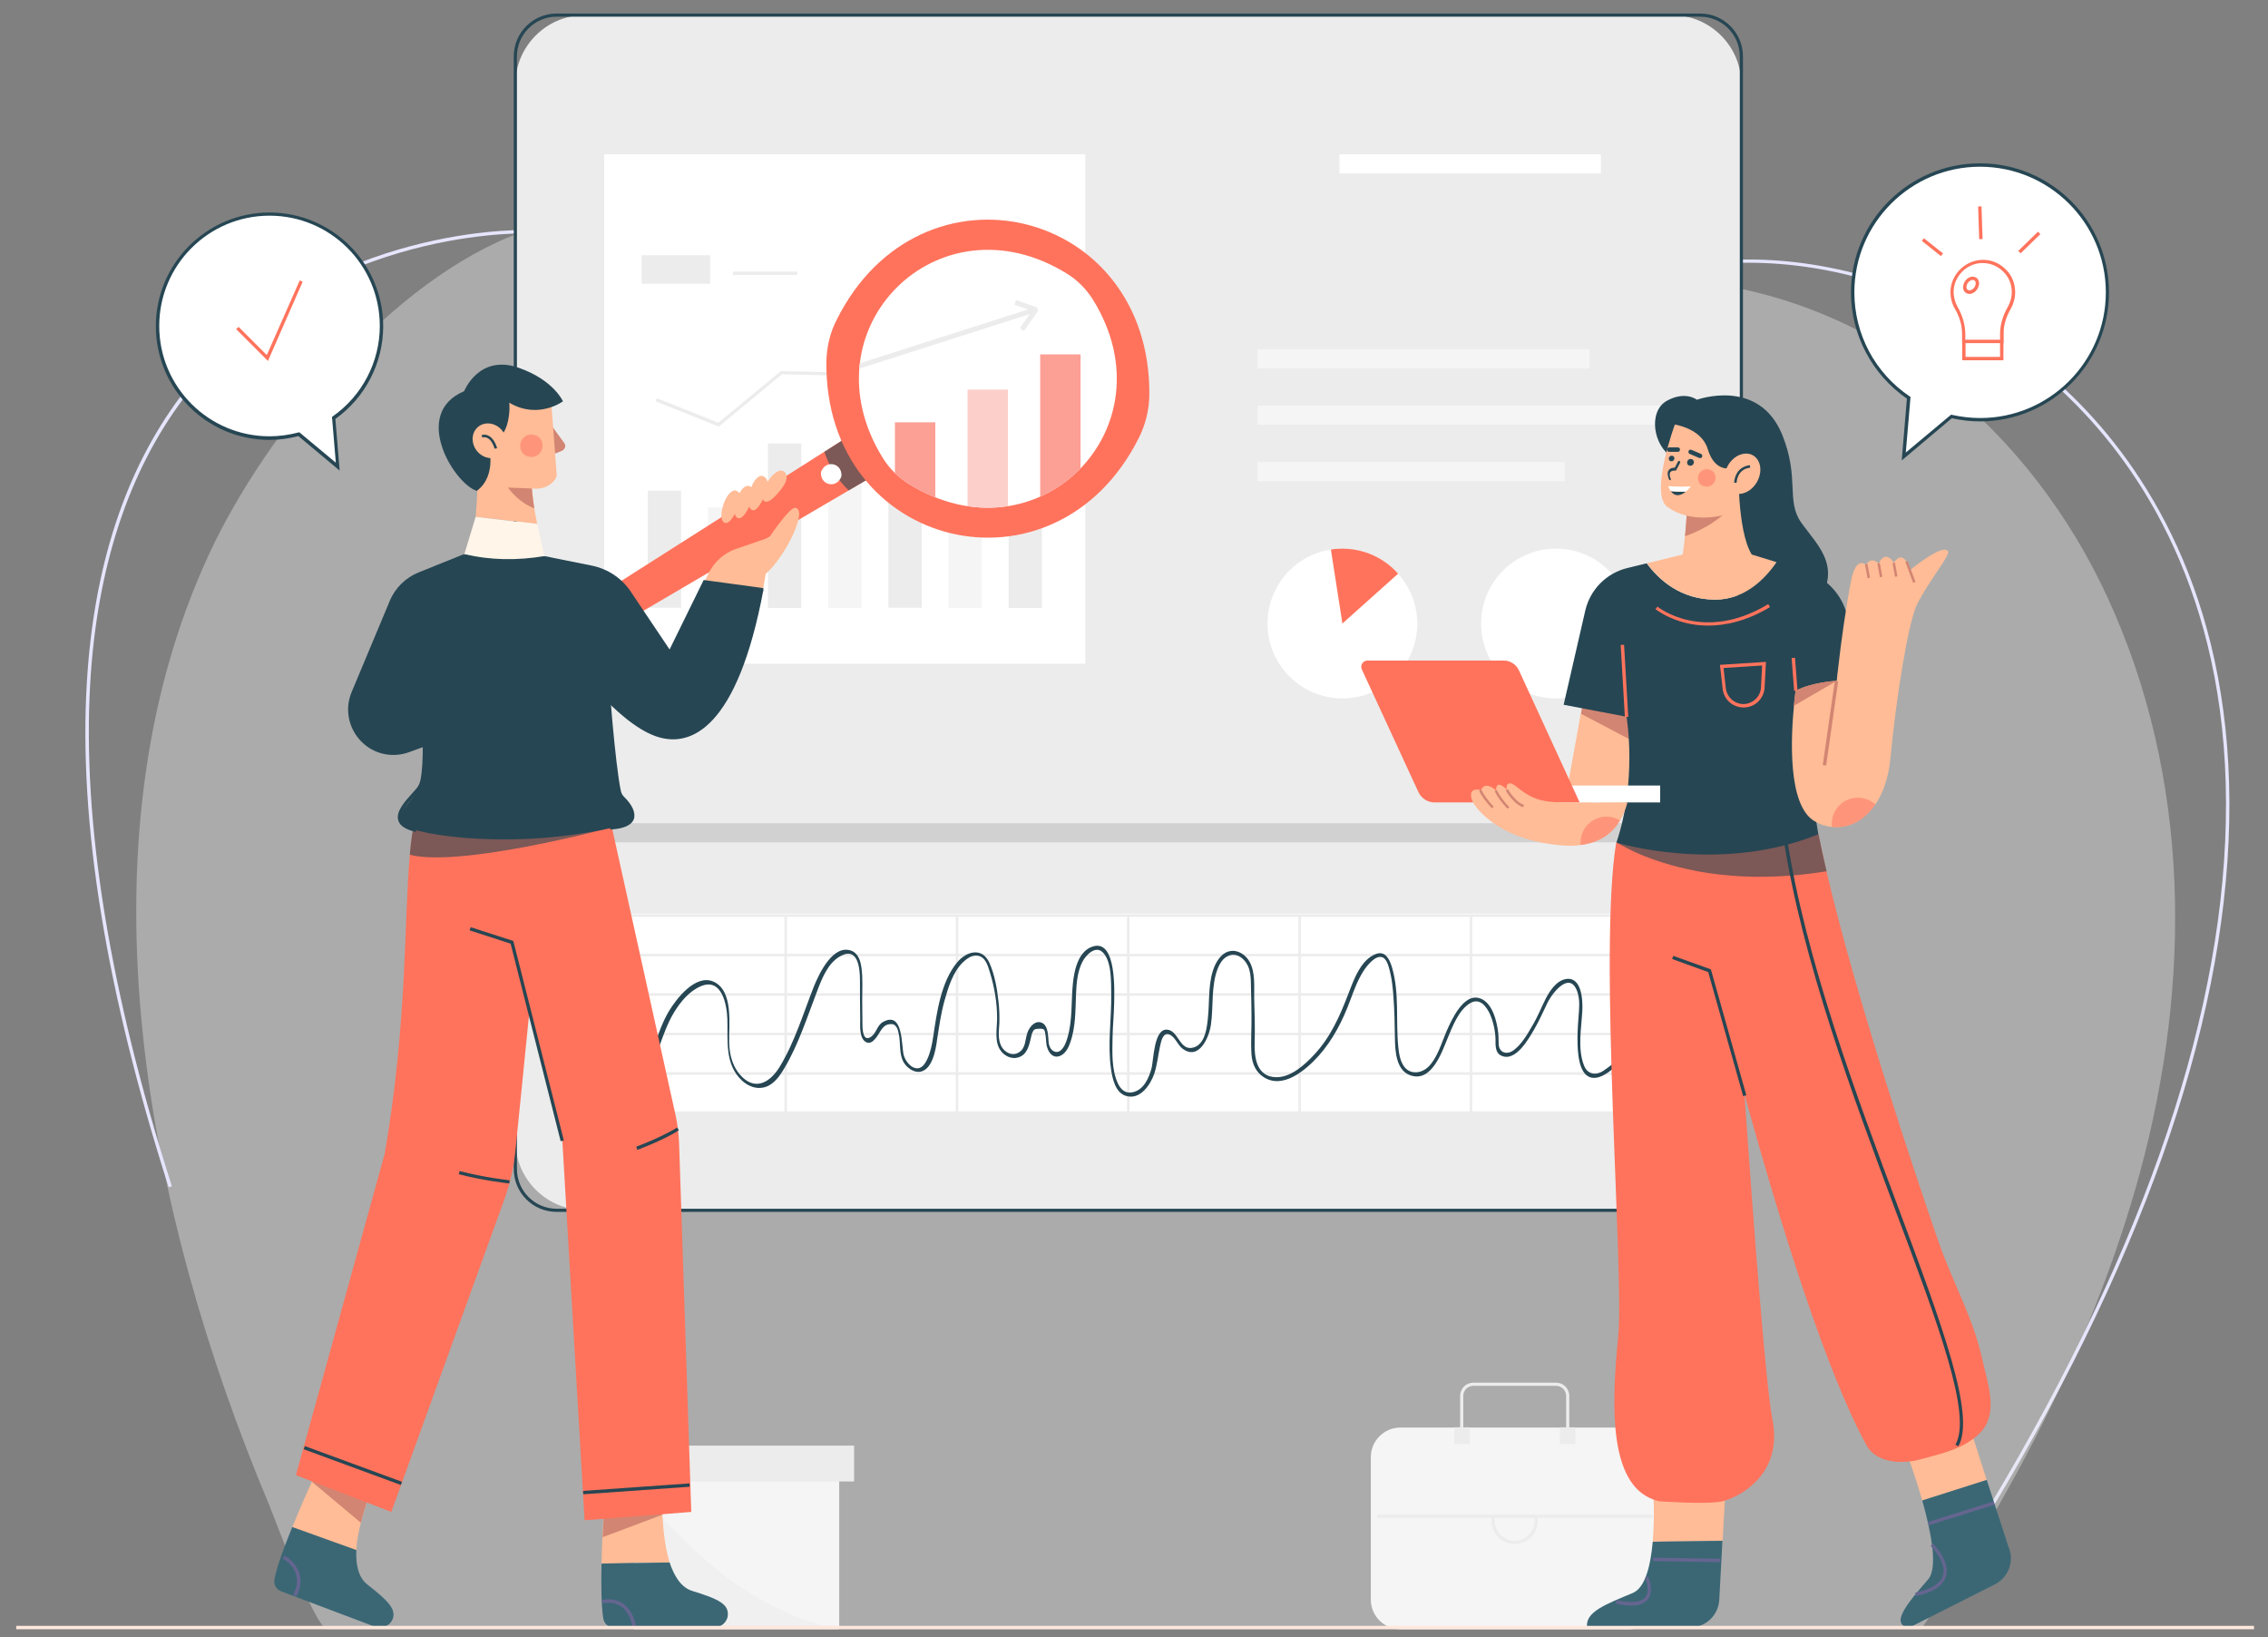 <svg xmlns="http://www.w3.org/2000/svg" xmlns:xlink="http://www.w3.org/1999/xlink" viewBox="0 0 1005.6 725.7">
  <rect x="0" y="0" width="1005.6" height="725.7" fill="#808080" stroke="none"/>
  <path fill="#E5E5FF" d="m876.7 679.5-1.3-.8c72-117 109.5-222.8 111.5-314.3 2.1-94.7-34.6-152.5-65.8-184.4-29.9-30.6-69.1-51.9-110.3-60-38.6-7.6-76.4-2.8-103.7 13.2l-.7-1.3c27.6-16.1 65.8-21 104.7-13.3 41.5 8.1 80.9 29.6 111.1 60.4 31.4 32.1 68.3 90.3 66.2 185.5-2 91.7-39.6 197.7-111.7 315z"/>
  <path fill="#ECECEC" d="M934.4 264.7c-33.6-72.8-98.9-129.7-180.1-139.6-64.8-7.9-130-8.9-195-12.9-68.7-4.2-135.9-16.9-203.8-28.1-43.6-7.2-81.7 3.4-124 18.7-57.8 20.9-113.5 88.5-138.7 142.6-60.6 130.3-27.1 294.1 26.3 421.1 2.6 6.2 20.7 55.7 26.1 55.7h706.6c42.6-62.5 77.6-131.3 97-202.3 22.9-84.4 22.7-174.8-14.4-255.2z" opacity=".4"/>
  <path fill="#E5E5FF" d="M74.8 526.3c-27.7-86.5-40-161.7-36.3-223.6 3-51.4 17-94.2 41.6-127 56.3-75.2 150.4-73.7 151.4-73.7v1.5c-.9 0-94.3-1.5-150.1 73.1C56.9 209.2 43 251.7 40 302.8c-3.6 61.7 8.6 136.7 36.2 223l-1.4.5z"/>
  <path fill="#ECECEC" d="M741.3 536.4h-482c-17 0-30.8-13.8-30.8-30.8V37.5c0-17 13.8-30.8 30.8-30.8h482c17 0 30.8 13.8 30.8 30.8v468.2c0 16.9-13.8 30.7-30.8 30.7z"/>
  <path fill="#264653" d="M753.8 537.2h-507c-10.5 0-19-8.5-19-19V25c0-10.5 8.5-19 19-19h507c10.5 0 19 8.5 19 19v493.2c0 10.4-8.5 19-19 19zM246.8 7.4c-9.7 0-17.6 7.9-17.6 17.6v493.2c0 9.7 7.9 17.6 17.6 17.6h507c9.7 0 17.6-7.9 17.6-17.6V25c0-9.7-7.9-17.6-17.6-17.6h-507z"/>
  <path fill="#FFF" d="M593.9 68.4h115.9v8.5H593.9z"/>
  <path fill="#ECECEC" d="M557.5 104.8h184.6v8.5H557.5zm0 25h166.2v8.5H557.5z"/>
  <path fill="#F5F5F5" d="M557.5 154.8h147.2v8.5H557.5zm0 25h184.6v8.5H557.5zm0 25h136.3v8.5H557.5z"/>
  <path fill="#ECECEC" d="M267.7 341.9h177.2v8.5H267.7z"/>
  <path fill="#D1D1D1" d="M268.2 364.9h458.1v8.5H268.2z"/>
  <path fill="#FFF" d="M267.9 68.4h213.3v225.8H267.9z"/>
  <path fill="#ECECEC" d="M287.2 217.5H302v51.9h-14.8z"/>
  <path fill="#F5F5F5" d="M313.9 224.9h14.8v44.6h-14.8z"/>
  <path fill="#ECECEC" d="M340.5 196.6h14.8v72.9h-14.8z"/>
  <path fill="#F5F5F5" d="M367.2 201.8H382v67.7h-14.8z"/>
  <path fill="#ECECEC" d="M393.9 178.4h14.8v91h-14.8z"/>
  <path fill="#F5F5F5" d="M420.5 165.8h14.8v103.7h-14.8z"/>
  <path fill="#ECECEC" d="M447.2 154.6H462v114.9h-14.8zm-128.5 34.5-28-11.2.5-1.4 27.3 10.9 27.7-22.9 25.9.6 77.9-48.2.8 1.2-78.3 48.4-25.8-.6zm-34.2-76h30.4v12.7h-30.4zm40.5 7.3h28.5v1.5H325z"/>
  <circle cx="689.9" cy="276.4" r="33.2" fill="#FFF"/>
  <path fill="#FFF" d="M595.2 309.6c-18.3 0-33.2-14.9-33.2-33.2 0-16.6 12.2-30.4 28.1-32.8 1.7-.3 3.4-.4 5.1-.4 9.8 0 18.7 4.3 24.7 11.1 5.3 5.9 8.5 13.7 8.5 22.2 0 18.2-14.9 33.1-33.2 33.1z"/>
  <path fill="#FF735C" d="m595.2 276.4-5.1-32.8c1.7-.3 3.4-.4 5.1-.4 9.8 0 18.7 4.3 24.7 11.1l-24.7 22.1z"/>
  <path fill="#FFF" d="M271.6 405h455.9v87.6H271.6z"/>
  <g fill="#ECECEC">
    <path d="M728.8 494h-457v-88.7h457V494zm-455.9-1.1h454.8v-86.5H272.9v86.5z"/>
    <path d="M272.3 475.3h455.9v1.1H272.3zm0-17.5h455.9v1.1H272.3zm0-17.5h455.9v1.1H272.3zm0-17.5h455.9v1.1H272.3z"/>
    <path d="M651.7 405.8h1.1v87.6h-1.1zm-76 0h1.1v87.6h-1.1zm-76 0h1.1v87.6h-1.1zm-75.9 0h1.1v87.6h-1.1zm-76 0h1.1v87.6h-1.1z"/>
  </g>
  <path fill="#264653" d="M284.9 479.5c6.6-9.2 8.1-21.1 14-30.8 2.9-4.7 6.7-9.4 12-11.6 9.1-3.7 11.4 8.1 11.6 14.7.3 9.6-1.3 20 6.6 27.3 2.7 2.4 6.2 3.8 9.7 2.9 4.3-1.1 7-5.1 9.1-8.7 6.1-10.3 9.9-22.2 14.2-33.4 2.1-5.6 4.8-12.9 10.4-16 8-4.5 8.8 5.5 8.8 10.7 0 5.8 0 11.5.1 17.3 0 2.8-.5 8.5 2.7 10.1 1.9.9 3.4-.8 4.5-2.2.9-1.2 1.6-2.6 2.5-3.8.9-1.1 1.7-1.8 3.2-2 1.5-.1 2.2-.1 3.1 1.2.6.7.8 1.8 1 2.7 1.1 4.3 0 9.2 2.4 13.2 1.4 2.2 4.3 4.4 7.1 4 5.6-.9 7-9.9 7.6-14.3.9-5.8 1.7-11.6 3.3-17.3 1.6-5.7 3.7-12.6 8.1-16.9 1.7-1.6 3.9-3.3 6.4-3 3.6.4 4.7 4.4 5.6 7.4 2 6.5 3.2 13.4 3.2 20.3 0 4.7-1.4 10.7 1.8 14.7 1.7 2.2 4.6 3.5 7.3 2.8 4-1 5-4.9 5.8-8.4.2-.7.3-1.4.5-2.1.8-2 1.1-2.2 3.2-2.3 2.4-.1 2.5.5 2.8 2.4.4 2 .2 4 .8 5.9.8 2.5 2.5 4.7 5.3 3.9 2.6-.8 4.1-3.6 4.9-6 2.5-6.9 2.3-14.5 2.6-21.6.2-4.8.6-9.9 2.8-14.2 1.4-2.8 5.6-7.4 8.9-4.4 4.2 3.9 3.8 13.3 3.9 18.4.2 11.1-1.7 22.3-.1 33.4.6 4.1 1.8 10.3 6.4 11.9 6.4 2.2 11.1-4.8 12.8-9.8 1.3-4 1.7-8.3 2.6-12.4.5-2.2 1.3-6.1 4.2-4.9 2.5 1.1 3.6 4.7 5.8 6.3 7.2 5.3 11.7-5 12.5-10.6 1.2-8.1 0-17.1 3-24.9.8-2 2-4.1 3.8-5.2 4.4-2.9 8.8 1.1 10.1 5.2 1 3.1.8 6.6.9 9.9.1 3.5.2 7 .2 10.6.1 5.8-.4 11.8 0 17.5.3 4 1.8 7.7 5.3 10 8.7 5.7 18.9-3.2 24.5-9.4 6.3-7.1 10.6-15.5 13.9-24.4 1.7-4.5 3.3-9 5.9-13.1 1.4-2.2 5.4-7.5 8.6-6.1 2.1 1 2.8 4.8 3.3 6.7.8 3.3 1.1 6.7 1.4 10.1.5 6.5.6 12.9.7 19.4.1 5.5.6 13.8 6.7 16 9.5 3.5 14.1-10.2 16.7-16.5 2.2-5.2 4.8-12.3 9.9-15.4 4.3-2.6 7.3 1.4 8.9 5 1.5 3.5 2.3 7.3 2.4 11.1 0 2.6-.2 6 2.7 7.2 6.3 2.8 12.1-7.7 14.5-11.8 2.2-3.8 3.9-7.7 5.8-11.6 2.4-4.9 10.1-14.4 13.3-4.9 1.2 3.6.8 7.4.5 11.1-.3 4.2-.6 8.4-.4 12.6.2 4.9 1 15.5 8.4 14.3 4.4-.7 9-5.6 12.3-8.3 4.9-4.1 9.5-8.4 13.8-13 .7-.7-.4-1.7-1.1-1.1-4.4 4.6-9 9-13.8 13-2.6 2.2-5.3 4.4-8.1 6.3-3.7 2.5-7.3 1.4-8.7-2.4-2.9-7.4-1.1-16.6-.7-24.4.2-4.6-.3-15.1-7.4-13.8-4.2.8-7.1 5.3-8.9 8.8-2 4-3.6 8.1-5.9 11.9-2.2 3.8-4.8 8.4-8.5 11-2.8 1.9-6.1 1-6.4-2.7-.1-1.7 0-3.4-.2-5.2-.6-5-2.5-13.2-7.9-15.2-7.5-2.8-12.9 9.8-15.1 14.7-2.2 5.1-3.9 11.5-7.9 15.5-2.8 2.8-7.5 3.7-10.4.5-2.1-2.4-2.7-6.1-3-9.1-1.2-11.7.6-23.9-2.8-35.4-1-3.3-2.8-7.4-6.9-6-6.9 2.4-10 11.4-12.4 17.6-3.8 9.9-7.9 19.3-15.2 27.1-4.2 4.5-10.3 10.1-16.9 10-8.7-.2-9.7-8.8-9.5-15.4.2-6.5 0-13-.2-19.5-.1-5.2.6-11.4-2-16.2-1.6-3-5.1-5.5-8.7-4.8-3.1.5-5.3 3.4-6.6 6.1-3.3 7.1-2.4 15.7-3.2 23.3-.4 4.3-1.2 11.8-6.3 13.3-6.4 1.9-6.6-7.7-12-7.9-5.7-.2-5.8 13.5-6.7 17.1-1.2 4.4-3.5 9.8-8.6 10.7-3.1.6-5.2-1.4-6.4-4.1-2.8-6.1-2.4-13.8-2.3-20.4.1-4.9.6-9.8.7-14.7.1-5.3 1.1-28-8.9-25.6-7 1.7-8.8 10.7-9.4 16.7-.8 8-.1 16.1-2.4 23.9-.6 2-1.4 4.3-3.1 5.7-1.8 1.4-3.9.2-4.7-1.6-.6-1.2-.6-2.8-.7-4.2-.2-2.3-.5-5.6-3-6.6-2.9-1.1-5.3 1.9-6.2 4.3-1.1 3-.7 6.9-3.7 8.8-3 2-6.6.1-8-2.8-1.5-3-1-6.7-.8-10 .1-3.3 0-6.6-.4-9.9-.6-5.6-1.7-11.7-4-16.9-3.2-7.1-10.2-5.2-14.4-.1-7.1 8.7-8.9 22-10.5 32.7-.5 3.4-1.2 7-2.7 10.2-.8 1.6-1.9 3.5-3.8 3.9-3.2.5-5.9-3.2-6.6-5.8-1.1-4.3-.1-19.5-9-14.8-2.8 1.4-3 4.9-5.4 6.6-3.7 2.7-3.9-3.3-3.9-5.6 0-3.5-.1-7-.1-10.5 0-4.7.3-9.6-.3-14.2-.4-3-1.3-6.4-4.3-7.7-8.3-3.3-14.5 10.1-16.8 15.7-4.7 11.9-8.5 24.7-15.2 35.7-3.7 6.1-9.9 10.6-16.2 4.9-4.5-4.1-6.1-10-6.2-15.8-.2-7.6 2.1-22.9-7-26.9-7.9-3.4-16.3 7.5-19.7 13.1-5.7 9.6-7.2 21.3-13.7 30.4.1 1 1.4 1.7 2 .9z"/>
  <path fill="#F5F5F5" d="M722.4 722.2H620.9c-7.2 0-13.1-5.9-13.1-13.1v-63.2c0-7.2 5.9-13.1 13.1-13.1h101.6c7.2 0 13.1 5.9 13.1 13.1V709c0 7.3-5.9 13.2-13.2 13.2z"/>
  <path fill="#ECECEC" d="M610.6 671.4h122.2v1.4H610.6z"/>
  <path fill="#ECECEC" d="M671.6 684.4c-5.7 0-10.3-4.6-10.3-10.3v-2.7h20.5v2.7c.1 5.7-4.5 10.3-10.2 10.3zm-8.8-11.5v1.3c0 4.9 4 8.8 8.8 8.8 4.9 0 8.8-4 8.8-8.8v-1.3h-17.6zm33-35.7h-1.4v-18.4c0-2.5-2-4.5-4.5-4.5h-36.6c-2.5 0-4.5 2-4.5 4.5v18.4h-1.4v-18.4c0-3.3 2.6-5.9 5.9-5.9h36.6c3.3 0 5.9 2.6 5.9 5.9v18.4z"/>
  <path fill="#ECECEC" d="M644.8 632.7h6.9v7.4h-6.9zm46.8 0h6.9v7.4h-6.9z"/>
  <path fill="#F5F5F5" d="M281 646.2h91.1v75.9H281z"/>
  <path fill="#ECECEC" d="M274.2 640.8h104.5v15.9H274.2z"/>
  <path fill="#ECECEC" d="M372.1 722.2H281v-65.6c0-.1 36.8 55.4 91.1 65.6z" opacity=".6"/>
  <path fill="#FFF" d="M877.9 73.1c-31.2 0-56.5 25.3-56.5 56.5 0 19.5 9.8 36.6 24.8 46.8l-2.2 26 21.2-17.7c4.1.9 8.3 1.4 12.7 1.4 31.2 0 56.5-25.3 56.5-56.5s-25.3-56.5-56.5-56.5z"/>
  <path fill="#264653" d="m843.2 204.1 2.3-27.4c-15.5-10.7-24.8-28.3-24.8-47.1 0-31.6 25.7-57.2 57.2-57.2 31.6 0 57.2 25.7 57.2 57.2s-25.7 57.2-57.2 57.2c-4.2 0-8.3-.5-12.5-1.4l-22.2 18.7zm34.7-130.2c-30.7 0-55.7 25-55.7 55.7 0 18.5 9.1 35.7 24.5 46.1l.4.2-2.1 24.7 20.1-16.8.4.1c4.1.9 8.3 1.4 12.5 1.4 30.7 0 55.7-25 55.7-55.7s-25-55.7-55.8-55.7z"/>
  <path fill="#FFF" d="M870.8 141.5h16.8v17.4h-16.8z"/>
  <path fill="#FF735C" d="M888.3 159.7H870v-18.9h18.3v18.9zm-16.8-1.5h15.3v-15.9h-15.3v15.9z"/>
  <path fill="#FFF" d="M892.8 129.5c0-7.7-6.5-14-14.3-13.6-7.1.3-12.9 6.3-13 13.4 0 2.5.6 4.9 1.8 6.9 2.1 3.7 3.4 7.8 3.4 12v3.1h16.8v-3.2c0-4.2 1.3-8.2 3.4-11.8 1.2-2 1.9-4.3 1.9-6.8z"/>
  <path fill="#FF735C" d="M888.3 152.1H870v-3.8c0-3.9-1.1-7.8-3.3-11.6-1.3-2.2-1.9-4.8-1.9-7.3.1-7.5 6.2-13.8 13.7-14.2 4-.2 7.7 1.2 10.6 4 2.9 2.7 4.4 6.4 4.4 10.4 0 2.5-.7 5-1.9 7.2-2.2 3.8-3.3 7.6-3.3 11.4v3.9zm-16.8-1.5h15.3v-2.5c0-4.1 1.2-8.2 3.5-12.2 1.1-2 1.7-4.2 1.7-6.4 0-3.6-1.4-6.9-4-9.3-2.6-2.5-5.9-3.7-9.5-3.6-6.7.3-12.2 6-12.3 12.7 0 2.3.6 4.6 1.7 6.6 2.3 4 3.5 8.2 3.5 12.4v2.3z"/>
  <ellipse cx="874" cy="126.4" fill="#FFF" rx="2.5" ry="3.3" transform="rotate(35.052 874.019 126.444)"/>
  <path fill="#FF735C" d="M873.2 130.3c-.6 0-1.1-.2-1.6-.5-.7-.5-1.2-1.4-1.2-2.4 0-.9.3-1.9.9-2.8.6-.9 1.4-1.5 2.3-1.8 1-.3 1.9-.2 2.7.3.7.5 1.2 1.4 1.2 2.4 0 .9-.3 1.9-.9 2.8-.6.9-1.4 1.5-2.3 1.8-.3.1-.7.2-1.1.2zm1.5-6.2c-.2 0-.4 0-.6.1-.6.2-1.2.6-1.6 1.2-.4.6-.6 1.3-.6 1.9 0 .5.2 1 .6 1.2.4.2.8.3 1.3.1.6-.2 1.2-.6 1.6-1.2.4-.6.6-1.3.6-1.9 0-.5-.2-1-.6-1.2-.1-.1-.4-.2-.7-.2zm-21.644-18.48 8.459 6.716-.933 1.175-8.458-6.716zm25.521-14.146.464 14.493-1.5.048-.464-14.493zm25.038 11.233 1.046 1.075-8.745 8.507-1.046-1.075z"/>
  <path fill="#FFF" d="M169.1 144.5c0-27.4-22.2-49.7-49.7-49.7-27.4 0-49.7 22.2-49.7 49.7s22.2 49.7 49.7 49.7c4.5 0 8.9-.6 13-1.7l17.2 14.4-1.8-21.7c12.9-9 21.3-23.9 21.3-40.7z"/>
  <path fill="#264653" d="m150.6 208.6-18.3-15.3c-4.2 1.1-8.5 1.7-12.8 1.7-27.8 0-50.4-22.6-50.4-50.4s22.6-50.4 50.4-50.4c27.8 0 50.4 22.6 50.4 50.4 0 16.3-7.9 31.6-21.2 41.1l1.9 22.9zm-17.9-17 16.2 13.5-1.7-20.3.3-.2c13.1-9.2 20.9-24.2 20.9-40.1 0-27-21.9-48.9-48.9-48.9s-48.9 21.9-48.9 48.9 21.9 48.9 48.9 48.9c4.3 0 8.6-.6 12.8-1.7l.4-.1z"/>
  <path fill="#FF735C" d="m118.8 160-14.1-14.1 1.1-1 12.5 12.5 14.6-33.1 1.3.6zm270.8 49.6-13.3 7.8-141.6 83c-4.4 2.6-9.5 2-11.5-1.4-2-3.3-.2-8.1 4-10.8l138.2-87.9 13.3-8.5 10.9 17.8z"/>
  <path fill="#264653" d="m389.6 209.6-13.3 7.8c-2.6-2.5-4.9-5.3-6.8-8.5-1.7-2.8-3-5.7-4-8.6l13.3-8.5 10.8 17.8z" opacity=".6"/>
  <path fill="#FFF" d="M372.8 211.8c-2.3 4.8-8.9 3.2-8.8-2.1 0-.4.1-.7.3-1.1 2.3-4.8 8.9-3.2 8.8 2.1 0 .4-.1.8-.3 1.1z"/>
  <path fill="#FF735C" d="M505 194c-37.2 74.4-139.4 49.7-138.6-33.5.1-6.5 1.6-13 4.6-18.8 37.2-74.4 139.4-49.7 138.6 33.5-.1 6.5-1.7 13-4.6 18.8z"/>
  <defs>
    <path id="a" d="M484.7 133c35.1 56.9-24.6 116.7-81.6 81.6-4.8-3-8.9-7-11.8-11.8-35.1-56.9 24.6-116.7 81.6-81.6 4.8 2.9 8.8 7 11.8 11.8z"/>
  </defs>
  <use xlink:href="#a" fill="#FFF" overflow="visible"/>
  <clipPath id="b">
    <use xlink:href="#a" overflow="visible"/>
  </clipPath>
  <g clip-path="url(#b)">
    <path fill="#FC9F95" d="M396.8 187.2h17.9v110h-17.9z"/>
    <path fill="#FCCFCA" d="M429 172.7h17.9V298H429z"/>
    <path fill="#FC9F95" d="M461.2 157.1h17.9V296h-17.9z"/>
  </g>
  <g fill="#ECECEC" clip-path="url(#b)">
    <path d="m459.119 136.105.67 2.096-82.106 26.265-.67-2.095z"/>
    <path d="m454 146.7-1.8-1.3 5.4-7.6-7.8-2.7.7-2.1 8.6 3c.5.1.9.5 1 1 .2.5 0 1.1-.3 1.5l-5.8 8.2zm4.4-8.6c.1 0 .1 0 0 0zm-.3-1s0 .1 0 0z"/>
  </g>
  <path fill="#FFBC96" d="M296.9 692.6c-9 .1-21.8.3-30.2.5.1-4 .2-8 .4-11.7.4-9.1.9-16.2.9-16.2l25.7-.2s-.1 2.6 0 6.4c.3 5.6 1 14.1 3.2 21.2z"/>
  <path fill="#3B6775" d="M306.9 705.2c-4.9-1.5-8-6.6-10-12.6-9 .1-21.8.3-30.2.5-.2 9.5-.1 19 .8 24.4.4 2.3 2.4 4 4.7 4h44.2c3.6 0 6.7-3 6.3-6.6-.3-4.3-5.4-6.5-15.8-9.7z"/>
  <path fill="#D28572" d="m293.8 671.4-26.6 10c.4-9.1.9-16.2.9-16.2l25.7-.2s-.1 2.5 0 6.4z"/>
  <path fill="#656590" d="M280.5 721.1c-.9-4.5-2.8-7.6-5.6-9.3-3.6-2.2-7.6-1.1-7.6-1.1l-.4-1.4c.2-.1 4.6-1.3 8.8 1.2 3.1 1.9 5.2 5.3 6.3 10.2l-1.5.4z"/>
  <path fill="#FFBC96" d="M164.9 660.2s-2.9 6.6-4.9 14.8c-1 3.9-1.8 8.1-2 12.2-8.5-3-20.5-7.4-28.4-10.2 3.6-8.9 7.5-17.7 9.6-22.3l.1-.1c.9-2 1.5-3.2 1.5-3.2l24.1 8.8z"/>
  <path fill="#3B6775" d="M162.9 702.4c-4.1-3.2-5.2-9-4.9-15.3-8.4-3-20.5-7.4-28.4-10.2-3.6 8.8-6.9 17.7-7.9 23.1-.5 2.3.8 4.6 3 5.4L166 721c3.4 1.3 7.3-.4 8.3-3.9 1.1-4.2-2.8-8-11.4-14.7z"/>
  <path fill="#D28572" d="M164.9 660.2s-2.9 6.6-4.9 14.8l-21.6-18.1.8-2.3.1-.1c.9-2 1.5-3.2 1.5-3.2l24.1 8.9z"/>
  <path fill="#656590" d="m131.4 707.6-1.4-.6c5.5-10.6-4.2-15.9-4.6-16.1l.7-1.3c.1 0 11.5 6.1 5.3 18z"/>
  <path fill="#FF735C" d="m306.5 670.2-47.3 3.7-9.9-168.8-14.6-55.5-19.2-72.6-1-3.8-4.6-17.5-.7-2.6 9-.8 48.9-4.4 3 13.4 29.3 132.4c1 4.3 1.5 8.7 1.7 13.1l5.4 163.4z"/>
  <path fill="#FF735C" d="m238.4 412-3.8 37.6-6.1 60.8c-.7 7-2.3 13.9-4.6 20.5l-50.4 139.3-42.3-16.3 39.4-142.6c10.1-58.7 8.5-103.7 11.1-132.3.2-1.8.3-3.5.5-5.1 1.1-8.7 2.7-15.7 5.5-20.7l22.2 2.6 15.7 1.8L229 372l.7 2.9 8.7 37.1z"/>
  <path fill="#264653" d="m270.1 361.2.5 5.7s-66.3 17.8-88.9 12c.2-1.8.3-3.5.5-5.1 1.1-8.7 2.7-15.7 5.5-20.7l22.2 2.6-.7-2.6 9-.8 48.9-4.4 3 13.3z" opacity=".6"/>
  <path fill="#264653" d="m248.6 505.9-22.2-87.6-18.2-5.9.5-1.4 18.9 6.1.1.4 22.3 88zm34 3.8-.5-1.4c11.7-4.4 18-8.4 18.1-8.5l.8 1.2c-.3.3-6.6 4.3-18.4 8.7zm-56.8 14.9c-.1 0-11.3-1.2-22.4-4.1l.4-1.4c11 2.9 22.1 4.1 22.2 4.1l-.2 1.4zm-90.634 116.406 43.077 15.844-.517 1.408-43.078-15.845zM305.7 657.551l.106 1.496-47.182 3.325-.105-1.496zM205.8 245.6l-20.1 8.1c-5.8 2.3-10.5 6.9-12.9 12.7l-16.9 40.4c-3.4 8.1-1.1 17.4 5.6 23.1 5.5 4.7 13.1 6 19.9 3.5l14.3-5.2 10.1-82.6z"/>
  <g fill="#FFBC96">
    <path d="M344.8 209c-3.8 1.9-8.1 9.8-6.4 12.6 1.3 2.3 4.5-.8 5.5-1.9 1.9-2 6.8-7.3 4.1-10.3-.9-1-2-1-3.2-.4z"/>
    <path d="M335.7 211.8c-3.1 2.8-5.2 11.6-2.8 13.9 1.9 1.9 4.1-2 4.8-3.3 1.3-2.4 4.6-8.9 1.2-11-1.1-.8-2.2-.5-3.2.4z"/>
    <path d="M329.7 216.2c-3.1 2.7-5.4 11-3.1 13.1 1.9 1.7 4.1-2 4.8-3.2 1.3-2.3 4.7-8.4 1.4-10.4-1.1-.6-2.2-.3-3.1.5z"/>
    <path d="M323.9 218.3c-3.1 2.7-5.4 11-3.1 13.1 1.9 1.7 4.1-2 4.8-3.2 1.3-2.3 4.7-8.4 1.4-10.4-1-.7-2.1-.4-3.1.5z"/>
  </g>
  <path fill="#264653" d="m205.8 245.9-20.9 36s5.4 59.4 1.5 66.7c-4 7.3-12.9 13-7.4 17.2 5.4 4.2 48.5 11.5 95.1.5 12.9-3.6 4-10.4 1-13.6-3-3.1-6.9-81.8-6.9-81.8l-26.8-24.4-19.8-5.3-15.8 4.7z"/>
  <path fill="#264653" d="M240.9 246.5c-3.7 6.5-47.4 13.2-35.1-.9l12.6-2.7 22.5 3.6z" opacity=".2"/>
  <path fill="#264653" d="m297.5 288.8-17.2-25.6c-4-6.5-10.5-11-18-12.5l-20.9-4.2 12.4 46.4s19.3 27.1 36.8 33.4c15.7 5.7 36.4-3.6 47.9-64.9l-26-3.5-15 30.9z"/>
  <path fill="#FFBC96" d="M352.6 225.1c-2.6-.3-11.6 13.2-11.6 13.2l-14.6 5c-5.3 1.8-9.7 5.7-12.2 10.8l-1.9 3.9 26 3.5c.4-2.3.8-4.6 1.2-7.1 9-8 18.9-28.6 13.1-29.3z"/>
  <path fill="#D28572" d="m244.9 189.1 5.3 7.3c.9 1.2.3 2.9-1.2 3.5l-5.6 2.2-4-8.8 5.5-4.2z"/>
  <path fill="#FFBC96" d="M210.9 229.1c1.3-13.4.8-26.8.8-26.8l24 1.7c-.2 2.7-.2 5.4-.1 8.2.2 4.4.7 8.8 1.3 13.1.4 2.4.8 4.7 1.3 6.9l-27.3-3.1z"/>
  <path fill="#D28572" d="M236.9 225.4c-10.2-4.2-14.1-13.3-14.1-13.3l12.7.2c.2 4.3.7 8.8 1.4 13.1z"/>
  <path fill="#FFF5E8" d="m210.9 229.1-5 16.5c11.6 2.8 23.4 2.9 35.5.9l-3.2-14.2-27.3-3.2z"/>
  <path fill="#FFBC96" d="m244.3 176.8 2.5 33.2c.2 1.4-.6 2.7-1.9 3.9-2.1 2-5 2.9-7.9 2.7l-17-.7-12.1-13.6 9.4-29 17.1-.2 9.9 3.7z"/>
  <path fill="#264653" d="M216.4 196.6s4.5 13.9-5 21c-10.2-3.3-29.1-34.3-5.6-44.2 0 0 6.5-16.5 24.1-10.4 15.6 5.4 19.7 14.9 19.7 14.9s-11 8.2-23.8.6c.1-.1 1.4 16.4-9.4 18.1z"/>
  <ellipse cx="217.1" cy="195.4" fill="#FFBC96" rx="7.2" ry="8" transform="rotate(-38.919 217.074 195.423)"/>
  <path fill="#264653" d="M219.3 198.9c-.1-.2-1.5-5.9-5.5-5l-.2-1.1c4-.9 6.2 3.4 6.8 5.9l-1.1.2z"/>
  <path fill="#FE5B52" d="M239.6 194.5c3.2 5-2.1 10.3-7.1 7.1-.3-.2-.6-.5-.9-.9-3.2-5 2.1-10.3 7.1-7.1.4.2.7.5.9.9z" opacity=".4"/>
  <path fill="#264653" d="M184.4 368.8c-4.5-1.1-7.1-2.7-7.8-5.1-1.2-3.9 2.8-8.3 6.3-12.2.5-.6 1.1-1.2 1.6-1.8 1-1.1 1.6-2.5 1.9-3.8 3.3-15.4-2.1-63.5-2.2-64l1.5-.2c.2 2 5.5 48.8 2.2 64.5-.3 1.6-1.1 3.2-2.3 4.5-.5.6-1 1.2-1.6 1.8-3.1 3.4-6.9 7.7-6 10.7.6 1.8 2.8 3.2 6.7 4.1l-.3 1.5zm86.2-1.1-.1-1.5c5.1-.2 8.2-1.4 9-3.5.8-2.1-.7-5.2-4-8.5-.9-.9-1.5-2-1.7-3.2-2.7-12-5.5-51.7-5.5-52.1l1.5-.1c0 .4 2.9 40 5.5 51.9.2.9.7 1.8 1.3 2.4 3.9 3.8 5.4 7.4 4.4 10.1-1.1 2.7-4.6 4.2-10.4 4.5zm24.3-72.2-1.4-.7 18.5-37.7 26.5 3.6-.2 1.5-25.5-3.5zm446.7-92.7c-8.8-5.3-10.8-20.5-2.6-25.1 8.2-4.6 13.4-.5 13.4-.5s27.4-10 37.8 15.5c7.8 19.2 1.6 29.2 8.4 38.9 7.8 11 20.2 20.9 4 40.2l-37.9-9.3-9.9-46.7-13.2-13z"/>
  <path fill="#FFBC96" d="m872.7 630.5-27.8 12.3s4 10.3 7.4 22.4l28.6-9.1-8.2-25.6z"/>
  <path fill="#3B6775" d="m880.9 656-28.6 9.1c3.9 13.8 7.1 29.8 2.6 35-5.8 6.8-10.9 12.4-12.1 17.1-.7 2.8 2.1 5.1 4.7 3.8l37-18.7c6.1-3.1 8.8-10.4 6-16.7l-9.6-29.6z"/>
  <path fill="#656590" d="m883.957 665.545.448 1.432-29.204 9.137-.448-1.432zM849.5 707.5l-.3-1.5c7.1-1.5 11.2-4.1 12.3-7.7 1.7-6-5.4-13-5.5-13l1-1.1c.3.3 7.8 7.7 5.8 14.5-1.2 4.2-5.7 7.2-13.3 8.8z"/>
  <path fill="#FFBC96" d="m765.2 657.5-32.2 3s.8 11.4-.2 22.9l31-.5 1.4-25.4z"/>
  <path fill="#3B6775" d="M732.8 683.4c-.9 10.2-3.2 20.3-8.8 22.7-11.9 5-21.3 8.4-20.3 15.3h45.7c6.9 0 12.5-5.4 12.9-12.2l1.4-26.2-30.9.4z"/>
  <path fill="#656590" d="m733.043 690.48 29.697.494-.025 1.5-29.697-.494zM723.3 711.7c-2 0-4.3-.3-6.9-.9l.3-1.5c6.5 1.5 10.9 1 12.8-1.3 2.5-3.1 0-8.6-.1-8.6l1.3-.6c.1.3 2.9 6.4-.1 10.2-1.4 1.8-3.8 2.7-7.3 2.7z"/>
  <path fill="#FF735C" d="M764.7 665.2c-.4.1-.7.2-1.1.3-6.4 1.5-27.7 0-27.7 0-1-.2-1.9-.5-2.8-.8-19.9-7.2-18.6-42-15.6-72.5 2.7-27.9-8.9-170.3-.9-218.7l50.4-11 .3 8.5.6 17.3 1.1 30.6s1.9 29.6 4.5 66.8c3.9 55.7 9.4 128.3 12.3 143.1 4.9 23.7-13 34-21.1 36.4z"/>
  <path fill="#FF735C" d="M878.7 634.3c-1.1 1.3-2.3 2.4-3.7 3.4-6.8 5.2-15.9 7.1-23.9 9.3-1.4.4-2.9.7-4.4.8-7.5.9-15.6-.8-19.1-7.1-17.9-32.6-38-97.3-54-155.1-11.7-42.2-21.1-80.7-25.8-100.4-2.1-8.7-3.2-13.7-3.2-13.7l22.8-.7 38.8-1.2c1.1 5.2 2.3 10.7 3.6 16.5 13.2 56.5 39.3 134.3 49.6 164 6.1 17.8 15.4 33.7 19.5 52.4 2.2 10 7.2 23.2-.2 31.8z"/>
  <path fill="#264653" d="M809.9 386.2c-15.8 2.6-29.8 2.9-41.8 2-7.5-.6-14.3-1.6-20.2-3-20.3-4.5-31.1-11.8-31.1-11.8l50.4-11 .3 8.5 38.8-1.2c1 5.3 2.2 10.8 3.6 16.5z" opacity=".6"/>
  <path fill="#264653" d="m772.9 485.9-15.5-55-16-5.8.5-1.4 16.7 6 .1.4 15.6 55.4zm95.4 155.2-1.3-.7c7.5-13-7.5-53.1-26.6-103.9C822 487.1 799 425.8 790.7 371l1.5-.2c8.3 54.6 31.3 115.9 49.7 165.1 19.1 51.2 34.2 91.6 26.4 105.2z"/>
  <path fill="#FFBC96" d="M727.6 326.7c-1.8 12.6-4.5 28.9-4.5 28.9h-29.3l7.1-39.3 1.8-9.8s25.2 5.9 26.4 5.9c.3.2-.4 6.5-1.5 14.3z"/>
  <path fill="#D28572" d="m727.6 326.7-1.3 3-25.3-13.3 1.8-9.8s25.2 5.9 26.4 5.9c.2.1-.5 6.4-1.6 14.2z"/>
  <path fill="#264653" d="M721.2 317.8s4.8 28.2-4.5 55.7c0 0 46 14.1 89.5-3.7l-10-63.5 3.3-32.3-66.5.7-22.7 7.4 10.9 35.7z"/>
  <path fill="#264653" d="M818.3 270.4c-2.9-8.4-9.7-14.9-18.2-17.4l-12.5-3.8c-5 7.3-14 16.6-27.1 16.6-15.4 0-25-8.8-30.4-16.1l-8.6 2.1c-9.3 2.3-16.4 9.5-18.6 18.8l-9.6 41.8 27.8 5.3.7-31.9 72.4-3.3 1.9 23.8s20.9-9.2 34.8.2l-12.6-36.1z"/>
  <path fill="#FFBC96" d="M850.1 267.7c-4 7.8-9.4 41.8-11.9 68.3-.8 8.7-3.3 15.6-6.7 20.6-5 7.4-12.2 10.8-19.2 10-2.7-.3-5.3-1.1-7.8-2.6-12-7.1-10.4-37.4-9.1-51 .4-4.1.8-6.7.8-6.7 7.1-3.9 18.2-4.5 18.2-4.5.1-1.5.3-3.1.5-4.7 1.5-13.7 3.8-29.2 5.8-39.5 2.2-11.5 6.7-7.2 6.7-7.2 2.2-4.1 5.6-.6 5.6-.6 3-6.5 6.7-.4 6.7-.4 4.6-6.7 7.2 3.3 7.2 3.3s14.4-11.9 16.8-8.4c1.2 1.8-7.9 12.2-13.6 23.4z"/>
  <path fill="#FFF" d="M673.7 348.2h62.4v7.5h-62.4z"/>
  <path fill="#FF735C" d="M700.4 355.7h-64.3c-3.1 0-5.9-1.8-7.2-4.6l-25.1-54.4c-.8-1.8.5-3.9 2.5-3.9h60.4c2.9 0 5.6 1.7 6.8 4.4l26.9 58.5z"/>
  <path fill="#FFBC96" d="M721.6 355.7c-.8 2.9-1.8 5.6-3.3 8-3.4 5.8-9 9.8-17.5 10.9-2.9.4-6.2.4-9.8 0-29.5-2.9-38-19.1-38-19.1s-3.3-6.8 3.7-5.3c0 0 1.3-4.4 6.7.2 0 0-.6-5.4 4.6-.5 0 0-.7-5.5 5-.7 5.8 4.7 10.2 6.1 17.2 6.4 7 .3 31.4.1 31.4.1z"/>
  <path fill="#FF735C" d="m720.087 285.808 1.857 31.946-1.497.087-1.858-31.946zM757.4 277.3c-3.5 0-6.6-.4-9.2-1-8.9-2-14-6.2-14.2-6.3l.9-1.1c.2.2 20.3 16.3 49.1-1.1l.8 1.3c-10.5 6.3-19.9 8.2-27.4 8.2zm38.48 14.268 1.111 14.558-1.495.114-1.11-14.558zM773.1 313.6c-4.8 0-8.8-3.5-9.3-8.3l-1.2-10.6 20.4-1.3-.6 11.4c-.3 4.9-4.3 8.8-9.2 8.8h-.1zm-8.9-17.5 1 9c.5 4 3.9 7 7.9 7 4.1-.1 7.5-3.3 7.7-7.4l.5-9.7-17.1 1.1z"/>
  <path fill="#D28572" d="m813.537 301.813 1.485.212-5.339 37.32-1.485-.213zm26.655-52.423 1.109 6.1-1.082.197-1.11-6.1zm-6.701.172 1.11 6.1-1.083.197-1.11-6.1zm-5.487.428 1.109 6.1-1.082.196-1.11-6.1zm17.836-1.294 3.463 9.275-1.031.385-3.462-9.276z"/>
  <path fill="#D28572" d="m814.4 301.8-19.1 11.1c.4-4.1.8-6.7.8-6.7 7.1-3.9 18.3-4.4 18.3-4.4z"/>
  <path fill="#FE5B52" d="M831.5 356.6c-5 7.4-12.2 10.8-19.2 10-.1-.5-.1-1-.1-1.5 0-6.4 5.2-11.5 11.5-11.5 3 0 5.7 1.1 7.8 3zm-113.2 7.1c-3.4 5.8-9 9.8-17.5 10.9v-1.1c0-6.4 5.2-11.5 11.5-11.5 2.2 0 4.3.6 6 1.7z" opacity=".4"/>
  <path fill="#D28572" d="M675.4 357.8c-2.9-.6-6.6-5.1-7.8-7.5l1-.5c1.3 2.5 4.7 6.5 7.1 6.9l-.3 1.1zm-7 .7c-2.5-2.6-4.8-5.7-5.7-7.9l1-.4c.9 2.1 3.1 5.1 5.5 7.6l-.8.7zm-6.9-.2c-2.5-2.6-4.8-5.7-5.7-7.9l1-.4c.9 2.1 3.1 5.1 5.5 7.6l-.8.7z"/>
  <path fill="#FFBC96" d="M787.7 249.2c-5 7.3-14 16.6-27.1 16.6-15.4 0-25-8.8-30.4-16.1l15.9-3.9c.4-2.9.7-5.6 1-8.3.2-2.1.4-4 .5-5.9.3-3.1.4-5.9.6-8.2.2-3.3.3-5.7.3-7.1v-1.2l22.3-8.9s-.7 29 5.9 39.6l11 3.4z"/>
  <path fill="#D28572" d="M766.3 226s-6 7-19.2 11.7c.2-2.1.4-4 .5-5.9.3-3.1.4-5.9.6-8.2l18.1 2.4z"/>
  <path fill="#FFBC96" d="M742.6 188.2s-11.4 30.9-3.2 36.6c7.3 5.1 16.8 5.7 26.2 3.2l6.2-21-3.7-20.5-25.5 1.7z"/>
  <path fill="#264653" d="M768.6 207.3s-8 3.1-11.4-8.2c-2.7-9.2-14.6-10.9-14.6-10.9l4.8-4.5 22.9-.6 8.4 10.3-2.8 13.4-7.3.5z"/>
  <ellipse cx="772.6" cy="210" fill="#FFBC96" rx="7.4" ry="9.4" transform="rotate(30 772.582 209.944)"/>
  <path fill="#264653" d="M770 214h-1.1c0-.1.1-7 7-7.8l.1 1.1c-5.9.7-6 6.5-6 6.7zm-27.8-11.5c.7 1.2-.6 2.5-1.8 1.8l-.3-.3c-.7-1.2.6-2.5 1.8-1.8.1 0 .2.1.3.3zm8.6 1.5c.9 1.5-.7 3.1-2.2 2.2-.1-.1-.3-.2-.3-.3-.9-1.5.7-3.1 2.2-2.2l.3.3zm-6.9-3.7h-3.8c-.5 0-1-.4-1-1 0-.5.4-1 1-1h3.8c.5 0 1 .4 1 1s-.5 1-1 1zm9.5 2.7-4.2-1.8c-.5-.2-.7-.8-.5-1.3.2-.5.8-.7 1.3-.5l4.2 1.8c.5.2.7.8.5 1.3-.2.5-.8.7-1.3.5zm-12.9 9.8c-.2 0-.4-.1-.5-.3-.7-1.8-.8-3.2-.1-4.1.7-1 2-1.1 2.7-1.1l1.4-2.7c.1-.3.5-.4.7-.2.3.1.4.5.2.8l-1.8 3.4h-.4s-1.5-.1-2.1.7c-.4.6-.4 1.6.2 3 .1.3 0 .6-.3.7.2-.2.1-.2 0-.2zm.3 4.9c2.2 3 4.9 1.7 6.7.2-2.5.1-4.9 0-6.7-.2z"/>
  <path fill="#FFF" d="M747.5 217.9c1.1-.9 1.9-1.9 2.1-2.2 0 0 0-.1-.1-.1-5.5.3-9.3-.1-9.8-.1 0 0-.1 0 0 .1.3.9.7 1.6 1.1 2.1 1.8.2 4.2.3 6.7.2z"/>
  <path fill="#FE5B52" d="M759.9 209.4c2.5 3.9-1.7 8-5.6 5.6-.3-.2-.5-.4-.7-.7-2.5-3.9 1.7-8 5.6-5.6.3.1.5.4.7.7z" opacity=".4"/>
  <path fill="#FFE8DD" d="M7.2 720.7h992.2v1.5H7.2z"/>
</svg>
